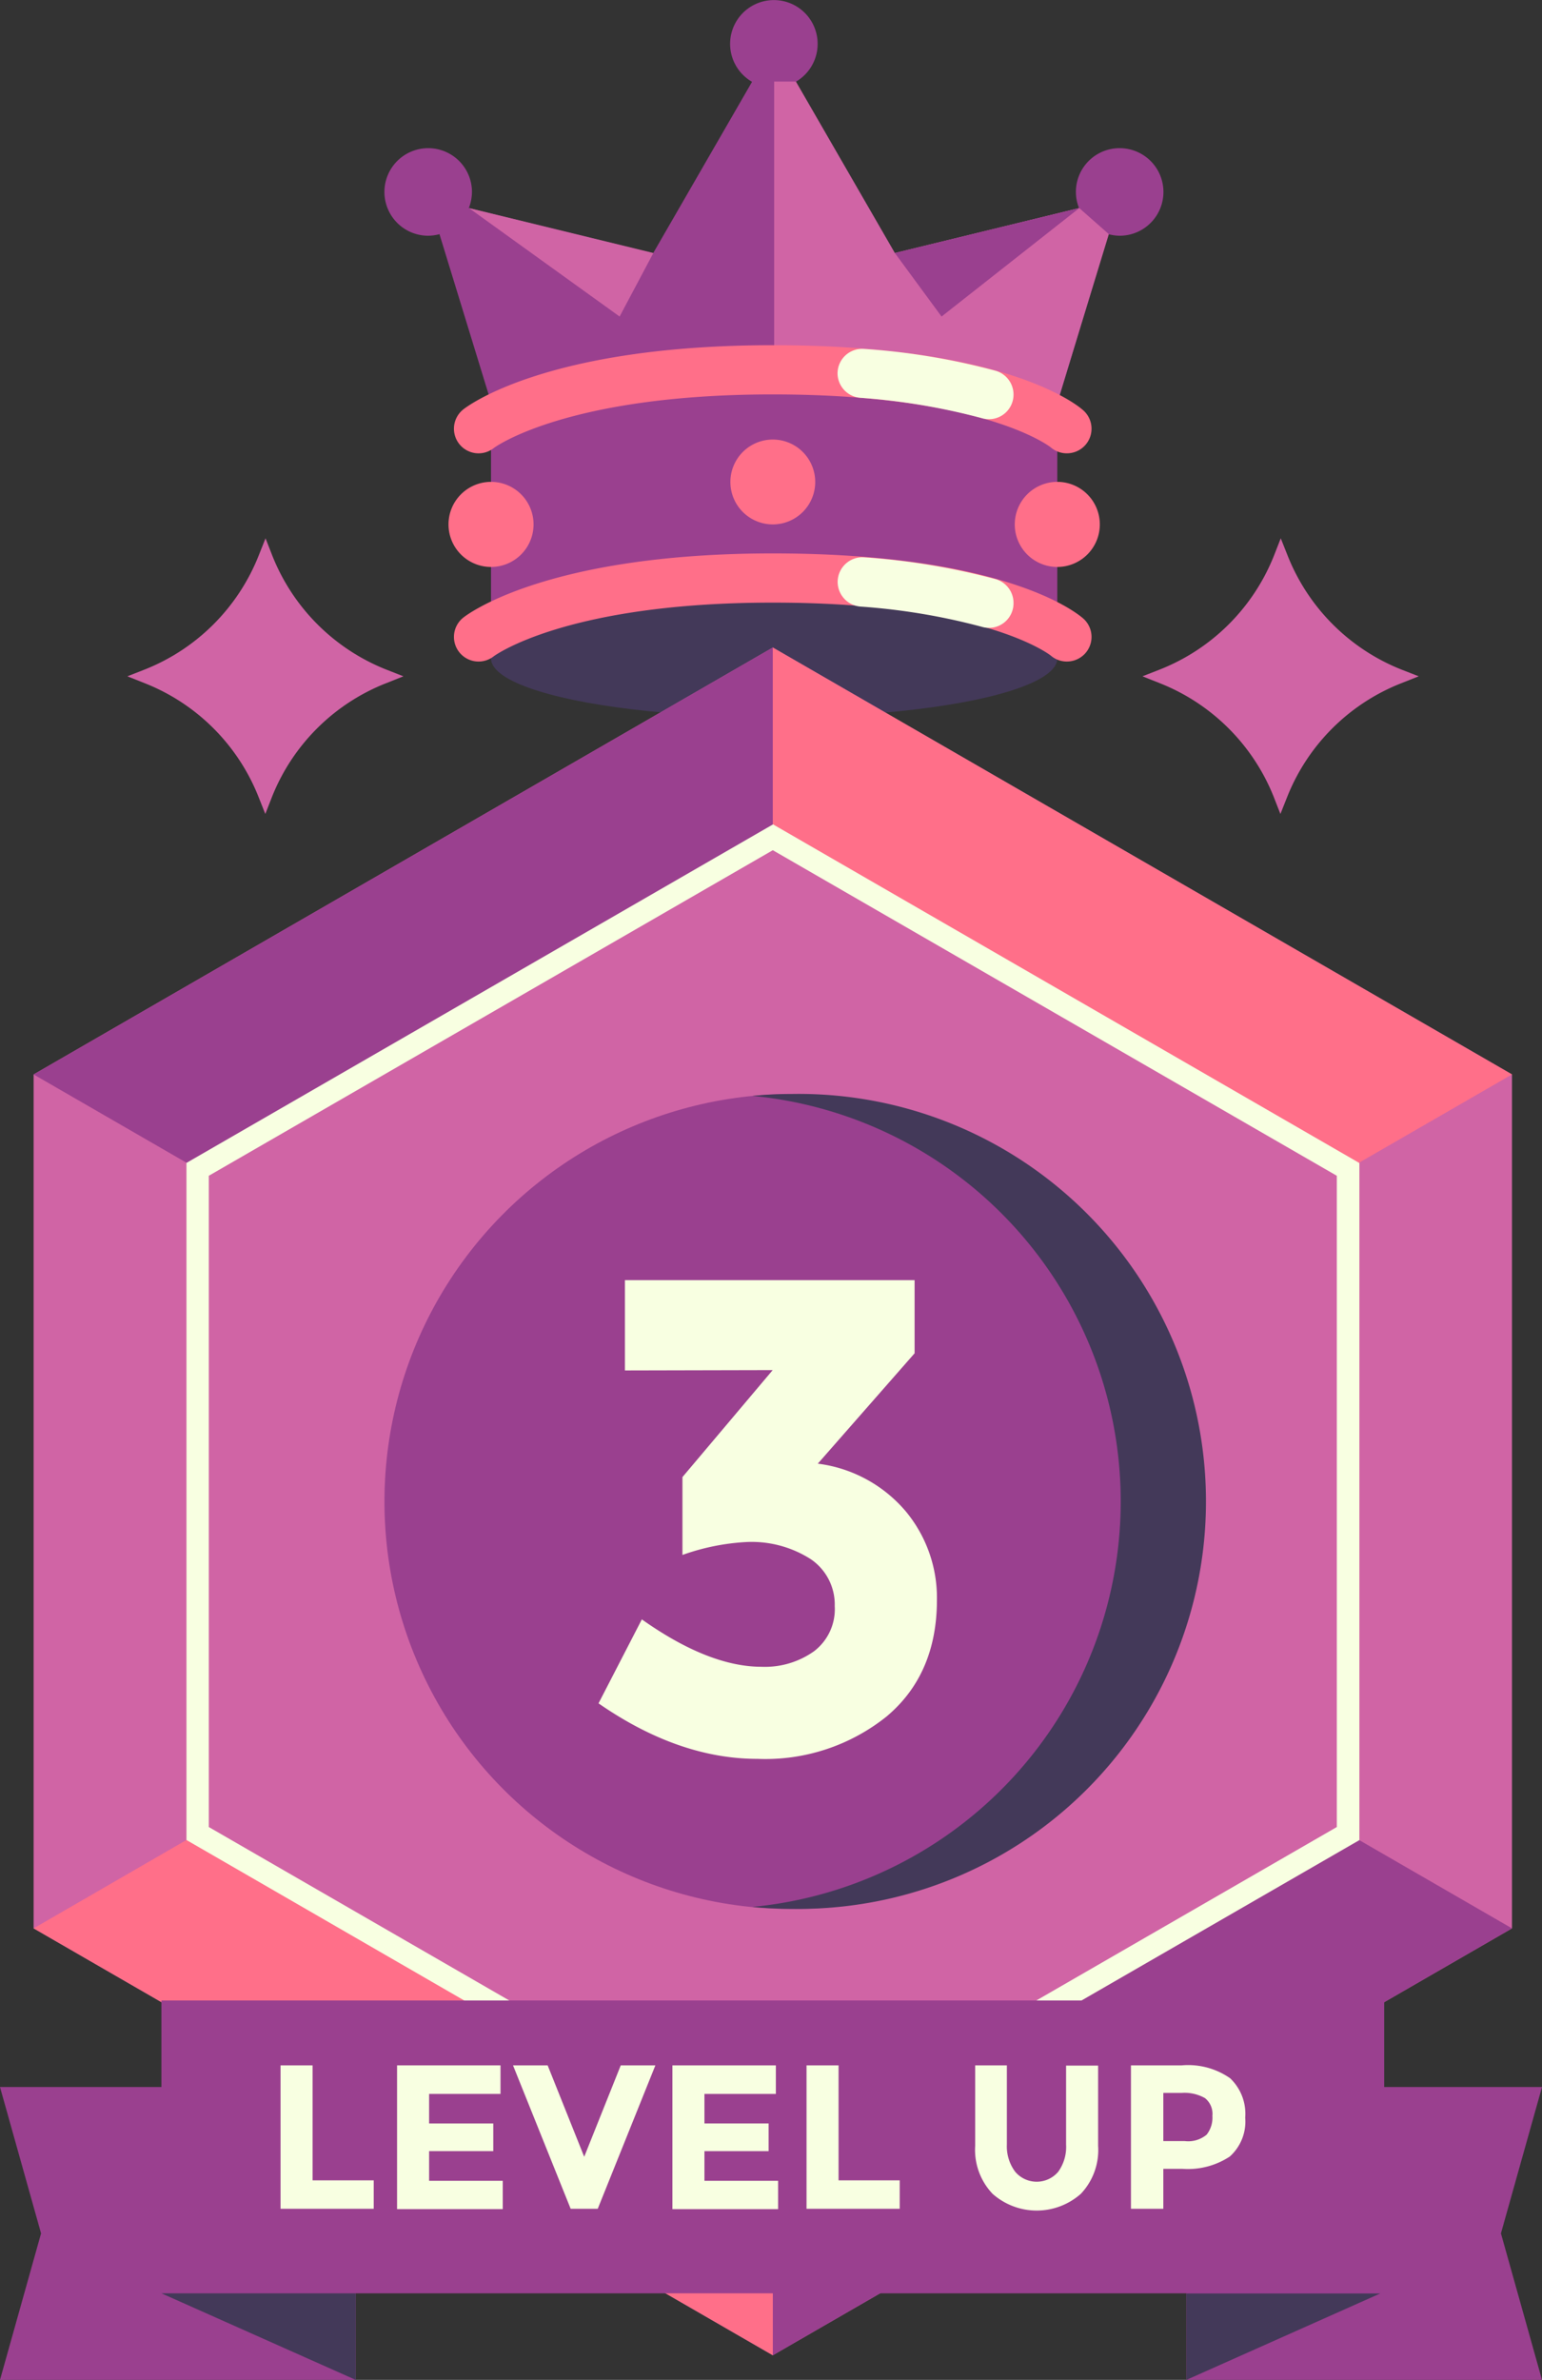 <svg id="TEXT" xmlns="http://www.w3.org/2000/svg" viewBox="0 0 136.7 210.89"><rect x="0" y="0" width="136.7" height="210.89" fill="#333333" stroke="none"/><defs><style>.cls-1{fill:#9a408f;}.cls-2{fill:#d064a5;}.cls-3{fill:#433959;}.cls-4{fill:#ff6f89;}.cls-5{fill:#f8ffe1;}</style></defs><path class="cls-1" d="M152,270.51a3.87,3.87,0,0,0-3.88,3.88,3.8,3.8,0,0,0,.28,1.43l-16.35,4-8.77-15.19a3.88,3.88,0,1,0-3.87,0l-8.77,15.19-16.34-4a4,4,0,0,0,.28-1.43,3.88,3.88,0,1,0-3.88,3.88,3.92,3.92,0,0,0,1-.14L100,305.19h42.82L151,278.13a4,4,0,0,0,1,.14,3.88,3.88,0,0,0,0-7.76Z" transform="translate(-52.74 -257.38)"/><polygon class="cls-2" points="68.63 7.23 68.63 47.8 90.03 47.8 98.3 20.75 95.68 18.44 79.33 22.42 70.56 7.23 68.63 7.23"/><path class="cls-1" d="M121.37,290.15c-13.87,0-25.1,2.33-25.1,5.21v20.37h50.2V295.36C146.47,292.48,135.23,290.15,121.37,290.15Z" transform="translate(-52.74 -257.38)"/><ellipse class="cls-3" cx="68.63" cy="58.35" rx="25.1" ry="5.21"/><path class="cls-4" d="M147.31,297.55a2.16,2.16,0,0,1-1.41-.52c-.16-.13-6.09-4.7-24.66-4.7-18.3,0-24.66,4.7-24.72,4.75a2.18,2.18,0,0,1-2.71-3.42c.29-.23,7.32-5.69,27.43-5.69,20.37,0,26.84,5.16,27.51,5.75a2.18,2.18,0,0,1-1.44,3.83Z" transform="translate(-52.74 -257.38)"/><path class="cls-5" d="M129,292.63a57.44,57.44,0,0,1,10.8,1.81,2.18,2.18,0,0,0,2.79-2.1v0a2.19,2.19,0,0,0-1.61-2.11,60.4,60.4,0,0,0-11.63-1.93,2.18,2.18,0,0,0-2.36,2.18h0A2.19,2.19,0,0,0,129,292.63Z" transform="translate(-52.74 -257.38)"/><path class="cls-4" d="M147.31,316a2.16,2.16,0,0,1-1.41-.52c-.16-.13-6.09-4.7-24.66-4.7-18.3,0-24.66,4.71-24.72,4.75a2.18,2.18,0,0,1-2.71-3.42c.29-.23,7.32-5.69,27.43-5.69,20.37,0,26.84,5.17,27.51,5.75a2.18,2.18,0,0,1-1.44,3.83Z" transform="translate(-52.74 -257.38)"/><path class="cls-5" d="M129,311.13a56.76,56.76,0,0,1,10.8,1.8,2.18,2.18,0,0,0,2.79-2.1v0A2.19,2.19,0,0,0,141,308.7a61.19,61.19,0,0,0-11.63-1.93A2.19,2.19,0,0,0,127,309h0A2.2,2.2,0,0,0,129,311.13Z" transform="translate(-52.74 -257.38)"/><path class="cls-4" d="M117.49,300.09a3.76,3.76,0,1,1,3.76,3.76A3.76,3.76,0,0,1,117.49,300.09Z" transform="translate(-52.74 -257.38)"/><path class="cls-4" d="M92.5,303.85a3.77,3.77,0,1,1,3.77,3.77A3.77,3.77,0,0,1,92.5,303.85Z" transform="translate(-52.74 -257.38)"/><path class="cls-4" d="M142.7,303.85a3.77,3.77,0,1,1,3.77,3.77A3.77,3.77,0,0,1,142.7,303.85Z" transform="translate(-52.74 -257.38)"/><polygon class="cls-1" points="105.18 210.89 136.7 210.89 133.06 197.91 136.7 184.94 105.18 184.94 105.18 210.89"/><polygon class="cls-3" points="105.18 203.22 122.39 203.22 105.18 210.89 105.18 203.22"/><polygon class="cls-2" points="126.76 166.68 126.76 99.41 68.51 65.78 10.26 99.41 10.26 166.68 68.51 200.31 126.76 166.68"/><path class="cls-2" d="M121.25,466.09,55.72,428.26V352.59l65.53-37.83,65.53,37.83v75.67Zm-51-46.23,51,29.43,51-29.43V361l-51-29.44L70.27,361Z" transform="translate(-52.74 -257.38)"/><polygon class="cls-1" points="68.51 57.38 68.51 74.18 17.53 103.61 2.98 95.21 68.51 57.38"/><polygon class="cls-1" points="134.04 170.88 119.48 162.47 68.51 191.91 68.51 208.71 134.04 170.88"/><circle class="cls-1" cx="122.94" cy="390.43" r="36.11" transform="translate(-195.69 -178.16) rotate(-23.03)"/><path class="cls-3" d="M122.94,354.32c-1.18,0-2.35.06-3.5.17a36.1,36.1,0,0,1,0,71.87c1.15.11,2.32.17,3.5.17a36.11,36.11,0,1,0,0-72.21Z" transform="translate(-52.74 -257.38)"/><polygon class="cls-4" points="2.98 170.88 17.53 162.47 68.51 191.91 68.51 208.71 2.98 170.88"/><polygon class="cls-4" points="68.51 57.38 68.51 74.18 119.48 103.61 134.04 95.21 68.51 57.38"/><path class="cls-5" d="M121.25,450.44l-.5-.28L69.27,420.43v-60l52-30,.5.29,51.48,29.72v60Zm-50-31.16,50,28.85,50-28.85V361.57l-50-28.85-50,28.85Z" transform="translate(-52.74 -257.38)"/><polygon class="cls-1" points="31.53 210.89 0 210.89 3.64 197.91 0 184.94 31.53 184.94 31.53 210.89"/><rect class="cls-1" x="14.31" y="177.27" width="108.4" height="25.95"/><polygon class="cls-3" points="31.53 203.22 14.31 203.22 31.53 210.89 31.53 203.22"/><polygon class="cls-2" points="41.58 18.44 54.93 28.05 57.92 22.42 41.58 18.44"/><polygon class="cls-1" points="83.47 28.05 79.33 22.42 95.68 18.44 83.47 28.05"/><path class="cls-2" d="M65.54,316.72l-1.51.59,1.51.6A17.93,17.93,0,0,1,75.66,328l.6,1.51.59-1.51A17.94,17.94,0,0,1,87,317.91l1.5-.6-1.5-.59a18,18,0,0,1-10.13-10.13l-.59-1.51-.6,1.51A18,18,0,0,1,65.54,316.72Z" transform="translate(-52.74 -257.38)"/><path class="cls-2" d="M155.53,316.72l-1.51.59,1.51.6A18,18,0,0,1,165.66,328l.59,1.51.6-1.51A17.93,17.93,0,0,1,177,317.91l1.51-.6-1.51-.59a18,18,0,0,1-10.12-10.13l-.6-1.51-.59,1.51A18,18,0,0,1,155.53,316.72Z" transform="translate(-52.74 -257.38)"/><path class="cls-5" d="M77.61,453.11V440.4h2.84v10.19h5.42v2.52Z" transform="translate(-52.74 -257.38)"/><path class="cls-5" d="M97.11,440.4v2.53H90.78v2.62h5.69V448H90.78v2.63h6.53v2.51H87.94V440.4Z" transform="translate(-52.74 -257.38)"/><path class="cls-5" d="M104.53,448.5l3.24-8.1h3.07l-5.11,12.71h-2.4L98.22,440.4h3.07Z" transform="translate(-52.74 -257.38)"/><path class="cls-5" d="M121.52,440.4v2.53h-6.33v2.62h5.69V448h-5.69v2.63h6.53v2.51h-9.37V440.4Z" transform="translate(-52.74 -257.38)"/><path class="cls-5" d="M124.24,453.11V440.4h2.84v10.19h5.42v2.52Z" transform="translate(-52.74 -257.38)"/><path class="cls-5" d="M142.74,449.83a2.5,2.5,0,0,0,3.81,0,3.76,3.76,0,0,0,.7-2.41v-7h2.84v7.11a5.64,5.64,0,0,1-1.53,4.25,5.9,5.9,0,0,1-7.83,0,5.65,5.65,0,0,1-1.54-4.24V440.4H142v7A3.76,3.76,0,0,0,142.74,449.83Z" transform="translate(-52.74 -257.38)"/><path class="cls-5" d="M161.79,441.54a4.34,4.34,0,0,1,1.34,3.49,4.16,4.16,0,0,1-1.37,3.45,6.76,6.76,0,0,1-4.2,1.09h-1.69v3.54H153V440.4h4.5A6.5,6.5,0,0,1,161.79,441.54Zm-2.08,5a2.44,2.44,0,0,0,.51-1.67,1.78,1.78,0,0,0-.66-1.57,3.69,3.69,0,0,0-2.07-.46h-1.62v4.27h1.91A2.54,2.54,0,0,0,159.71,446.54Z" transform="translate(-52.74 -257.38)"/><path class="cls-5" d="M108.14,378.82v-8h25.68v6.48l-8.58,9.78a12.22,12.22,0,0,1,7.8,4.23,12,12,0,0,1,2.76,7.83q0,6.6-4.47,10.35a17.18,17.18,0,0,1-11.43,3.75q-7,0-14.1-4.92l3.84-7.44q5.94,4.2,10.62,4.2a7.51,7.51,0,0,0,4.65-1.38,4.69,4.69,0,0,0,1.83-4,4.86,4.86,0,0,0-2.1-4.14,9.72,9.72,0,0,0-5.82-1.53,20,20,0,0,0-5.58,1.14v-6.9l8-9.48Z" transform="translate(-52.74 -257.38)"/></svg>